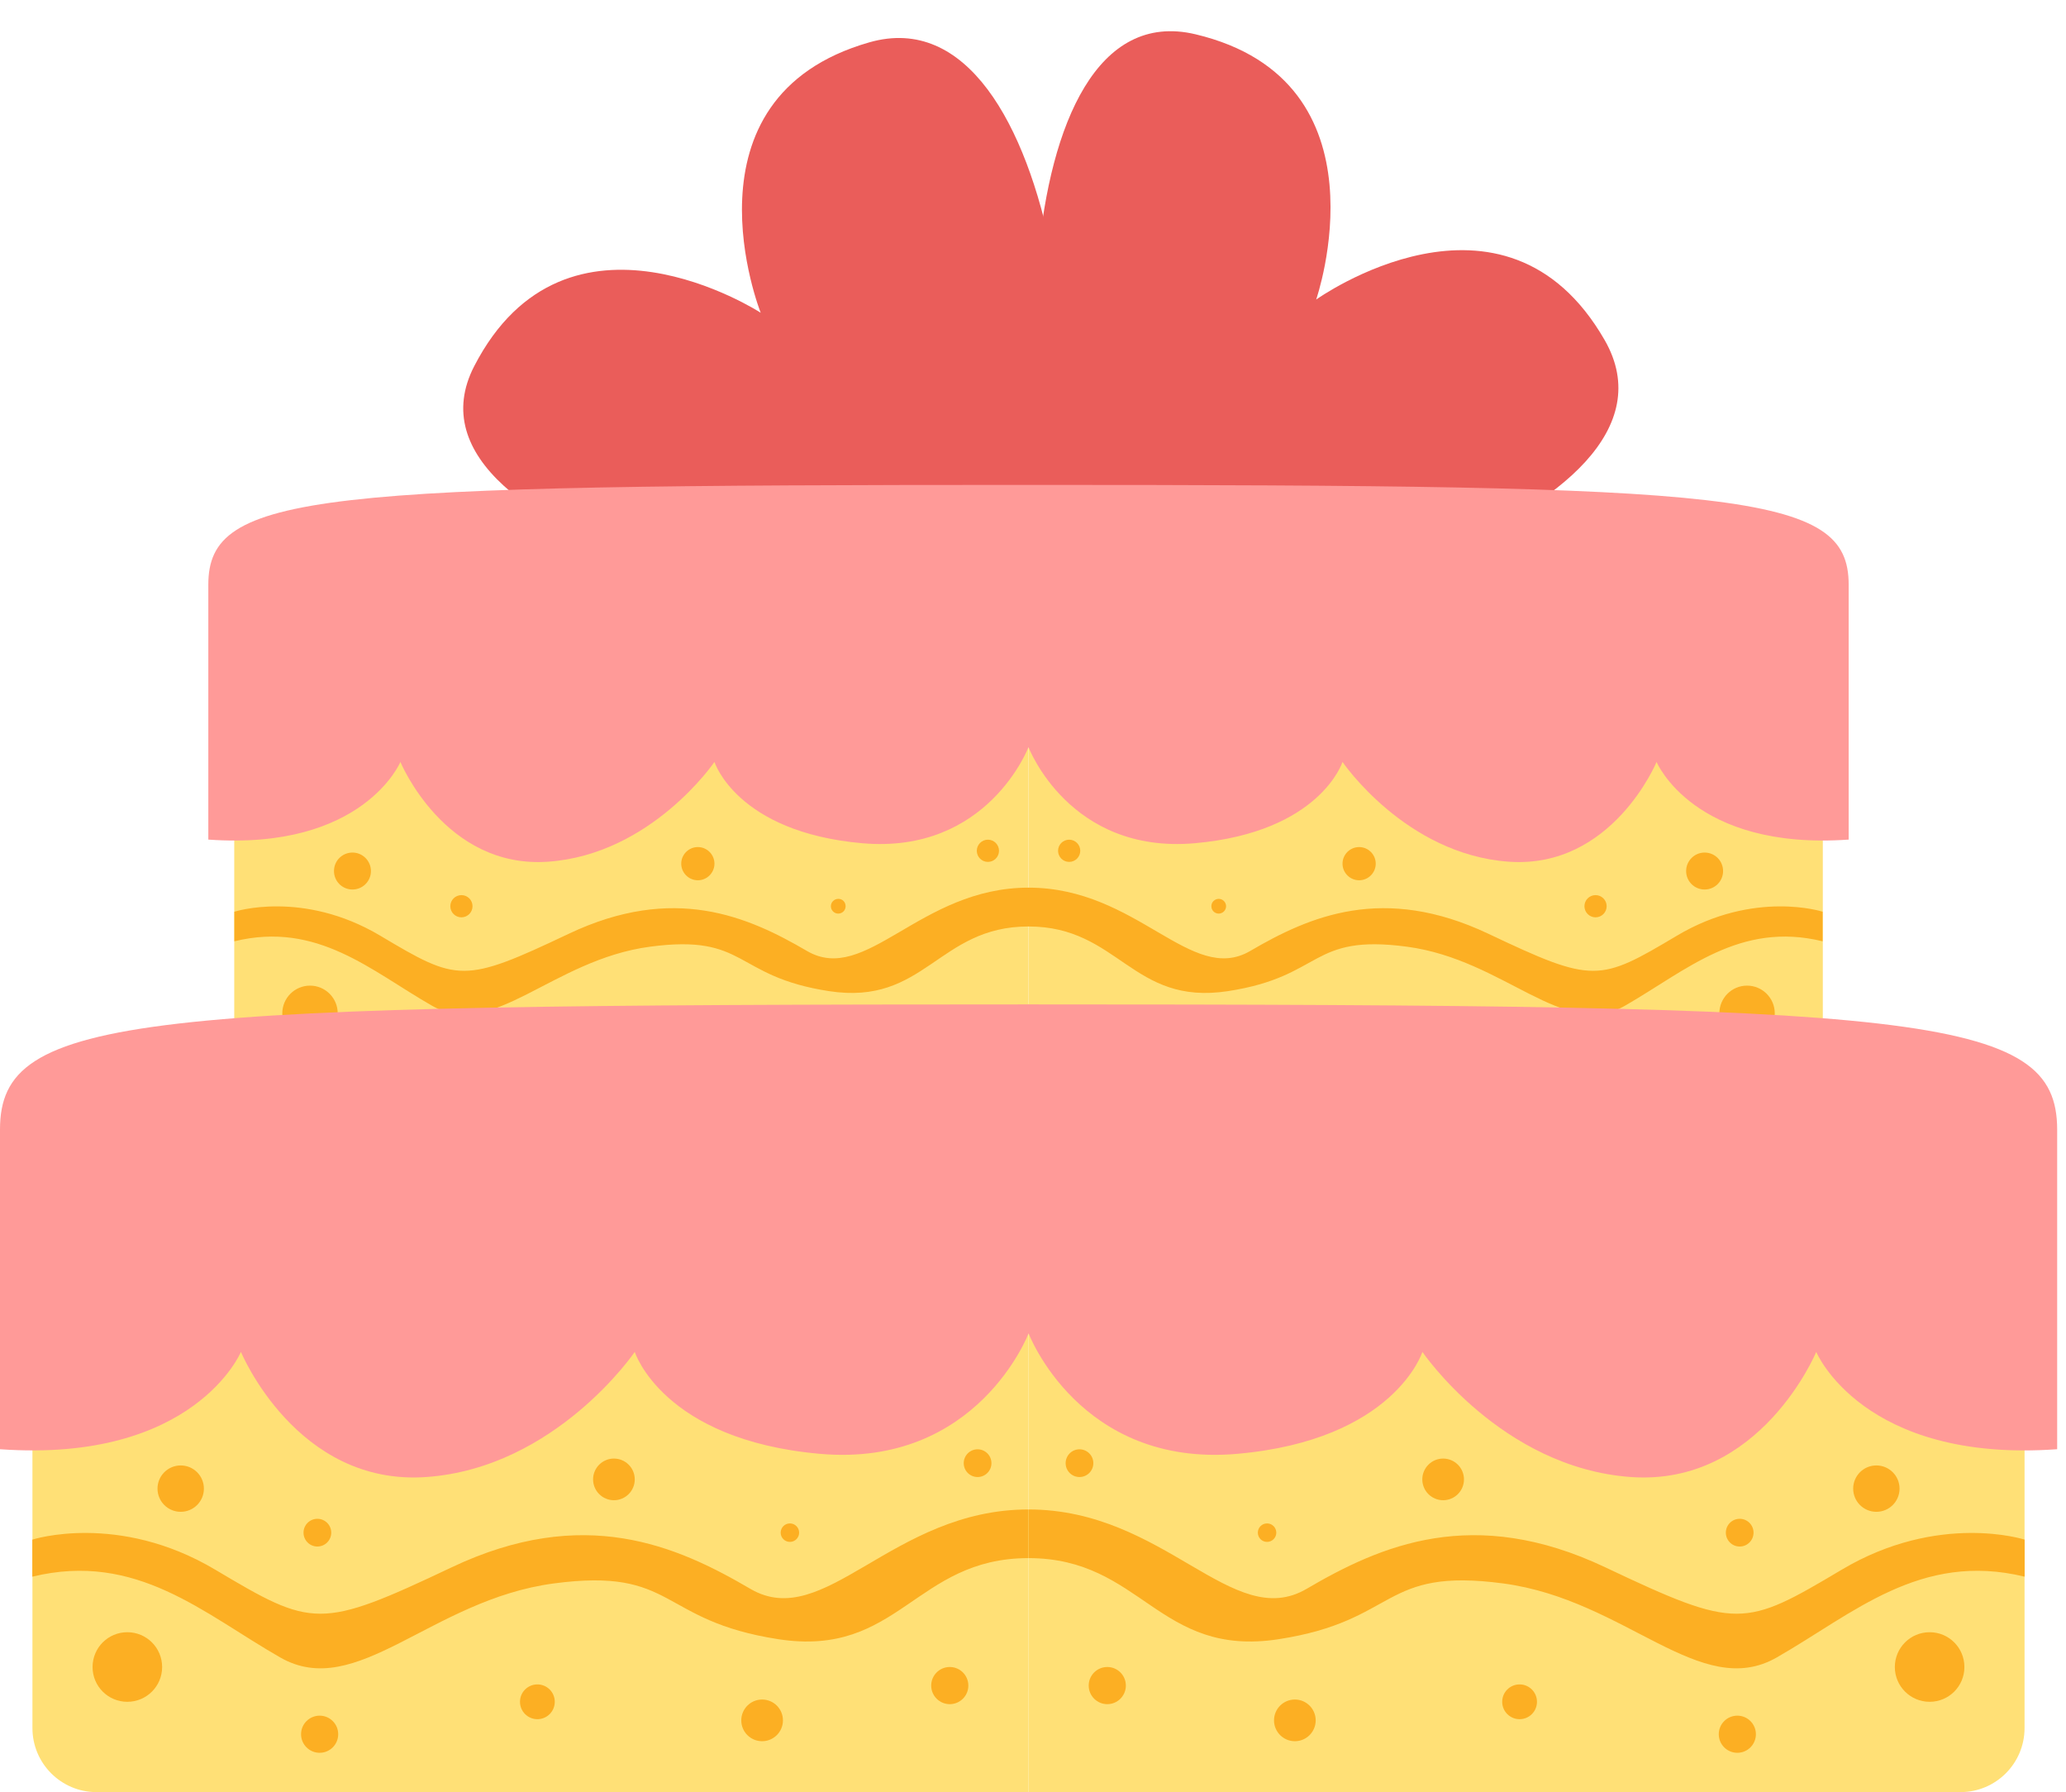 <svg xmlns="http://www.w3.org/2000/svg" width="113" height="98" viewBox="0 0 113 98" fill="none">
    <path d="M87.77 18.602C82.275 9.021 71.988 16.381 71.988 16.381C71.988 16.381 76.13 4.431 65.389 1.875C54.648 -0.681 55.074 26.654 59.686 32.839C66.924 35.512 93.266 28.183 87.77 18.602Z" fill="#EA5D5A"/>
    <path d="M47.549 2.315C36.931 5.348 41.606 17.102 41.606 17.102C41.606 17.102 30.997 10.214 25.937 20.024C20.879 29.84 49.236 35.685 56.344 32.693C60.675 26.312 58.165 -0.723 47.549 2.315Z" fill="#EA5D5A"/>
    <path d="M12.812 31.976V58.074C12.812 59.617 14.065 60.869 15.607 60.869H56.253V26.887C56.253 25.877 12.812 31.976 12.812 31.976Z" fill="#FFE076"/>
    <path d="M20.288 47.632C20.288 48.191 19.837 48.642 19.278 48.642C18.719 48.642 18.267 48.191 18.267 47.632C18.267 47.073 18.719 46.621 19.278 46.621C19.837 46.621 20.288 47.078 20.288 47.632Z" fill="#FCAF23"/>
    <path d="M25.238 50.163C25.573 50.163 25.845 49.891 25.845 49.556C25.845 49.22 25.573 48.949 25.238 48.949C24.902 48.949 24.631 49.22 24.631 49.556C24.631 49.891 24.902 50.163 25.238 50.163Z" fill="#FCAF23"/>
    <path d="M39.077 47.229C39.077 47.728 38.668 48.137 38.169 48.137C37.669 48.137 37.26 47.728 37.26 47.229C37.26 46.729 37.669 46.321 38.169 46.321C38.668 46.321 39.077 46.729 39.077 47.229Z" fill="#FCAF23"/>
    <path d="M46.251 49.556C46.251 49.782 46.069 49.959 45.848 49.959C45.623 49.959 45.445 49.776 45.445 49.556C45.445 49.336 45.628 49.153 45.848 49.153C46.074 49.147 46.251 49.33 46.251 49.556Z" fill="#FCAF23"/>
    <path d="M54.033 47.132C54.369 47.132 54.641 46.86 54.641 46.525C54.641 46.189 54.369 45.917 54.033 45.917C53.698 45.917 53.426 46.189 53.426 46.525C53.426 46.86 53.698 47.132 54.033 47.132Z" fill="#FCAF23"/>
    <path d="M52.819 57.026C53.264 57.026 53.625 56.665 53.625 56.22C53.625 55.775 53.264 55.414 52.819 55.414C52.374 55.414 52.013 55.775 52.013 56.22C52.013 56.665 52.374 57.026 52.819 57.026Z" fill="#FCAF23"/>
    <path d="M45.547 57.736C45.547 58.235 45.139 58.644 44.639 58.644C44.139 58.644 43.731 58.235 43.731 57.736C43.731 57.236 44.139 56.827 44.639 56.827C45.139 56.827 45.547 57.236 45.547 57.736Z" fill="#FCAF23"/>
    <path d="M34.836 57.687C35.255 57.687 35.594 57.348 35.594 56.929C35.594 56.511 35.255 56.172 34.836 56.172C34.418 56.172 34.079 56.511 34.079 56.929C34.079 57.348 34.418 57.687 34.836 57.687Z" fill="#FCAF23"/>
    <path d="M25.34 59.149C25.785 59.149 26.146 58.788 26.146 58.343C26.146 57.898 25.785 57.537 25.34 57.537C24.895 57.537 24.534 57.898 24.534 58.343C24.534 58.788 24.895 59.149 25.34 59.149Z" fill="#FCAF23"/>
    <path d="M16.956 56.929C17.793 56.929 18.471 56.251 18.471 55.414C18.471 54.577 17.793 53.898 16.956 53.898C16.119 53.898 15.44 54.577 15.44 55.414C15.44 56.251 16.119 56.929 16.956 56.929Z" fill="#FCAF23"/>
    <path d="M99.699 31.976V58.074C99.699 59.617 98.447 60.869 96.904 60.869H56.258V26.887C56.253 25.877 99.699 31.976 99.699 31.976Z" fill="#FFE076"/>
    <path d="M56.253 26.516C17.257 26.516 11.394 26.919 11.394 31.971C11.394 37.023 11.394 45.912 11.394 45.912C19.88 46.519 21.9 41.666 21.9 41.666C21.9 41.666 24.324 47.524 29.983 47.121C35.642 46.718 39.077 41.666 39.077 41.666C39.077 41.666 40.291 45.504 47.16 46.111C54.028 46.718 56.253 40.855 56.253 40.855C56.253 40.855 58.478 46.713 65.346 46.111C72.215 45.504 73.429 41.666 73.429 41.666C73.429 41.666 76.864 46.718 82.523 47.121C88.182 47.524 90.606 41.666 90.606 41.666C90.606 41.666 92.626 46.514 101.113 45.912C101.113 45.912 101.113 37.023 101.113 31.971C101.113 26.924 95.254 26.516 56.253 26.516Z" fill="#FF9A98"/>
    <path d="M91.718 51.168C87.472 53.694 87.171 53.796 81.416 51.066C75.654 48.336 71.618 50.109 68.383 52.001C65.148 53.893 62.219 48.54 56.258 48.54C50.298 48.54 47.369 53.893 44.134 52.001C40.899 50.109 36.857 48.336 31.101 51.066C25.345 53.796 25.039 53.694 20.799 51.168C16.553 48.642 12.818 49.857 12.818 49.857V51.474C17.364 50.362 20.294 53.092 23.626 54.995C26.958 56.903 30.193 52.485 35.546 51.77C40.899 51.055 40.093 53.393 45.343 54.199C50.594 55.005 51.303 50.663 56.253 50.663C61.203 50.663 61.912 55.005 67.163 54.199C72.419 53.393 71.608 51.055 76.96 51.77C82.313 52.485 85.549 56.903 88.881 54.995C92.213 53.087 95.147 50.362 99.688 51.474V49.857C99.699 49.857 95.959 48.642 91.718 51.168Z" fill="#FCAF23"/>
    <path d="M92.223 47.632C92.223 48.191 92.675 48.642 93.234 48.642C93.793 48.642 94.244 48.191 94.244 47.632C94.244 47.073 93.793 46.621 93.234 46.621C92.675 46.621 92.223 47.078 92.223 47.632Z" fill="#FCAF23"/>
    <path d="M87.268 50.163C87.604 50.163 87.876 49.891 87.876 49.556C87.876 49.22 87.604 48.949 87.268 48.949C86.933 48.949 86.661 49.22 86.661 49.556C86.661 49.891 86.933 50.163 87.268 50.163Z" fill="#FCAF23"/>
    <path d="M73.429 47.229C73.429 47.728 73.838 48.137 74.338 48.137C74.838 48.137 75.246 47.728 75.246 47.229C75.246 46.729 74.838 46.321 74.338 46.321C73.838 46.321 73.429 46.729 73.429 47.229Z" fill="#FCAF23"/>
    <path d="M66.255 49.556C66.255 49.782 66.437 49.959 66.658 49.959C66.878 49.959 67.061 49.776 67.061 49.556C67.061 49.336 66.878 49.153 66.658 49.153C66.437 49.153 66.255 49.33 66.255 49.556Z" fill="#FCAF23"/>
    <path d="M58.478 47.132C58.813 47.132 59.085 46.86 59.085 46.525C59.085 46.189 58.813 45.917 58.478 45.917C58.143 45.917 57.871 46.189 57.871 46.525C57.871 46.86 58.143 47.132 58.478 47.132Z" fill="#FCAF23"/>
    <path d="M59.687 57.026C60.132 57.026 60.493 56.665 60.493 56.22C60.493 55.775 60.132 55.414 59.687 55.414C59.242 55.414 58.881 55.775 58.881 56.22C58.881 56.665 59.242 57.026 59.687 57.026Z" fill="#FCAF23"/>
    <path d="M66.964 57.736C66.964 58.235 67.373 58.644 67.872 58.644C68.372 58.644 68.781 58.235 68.781 57.736C68.781 57.236 68.372 56.827 67.872 56.827C67.373 56.827 66.964 57.236 66.964 57.736Z" fill="#FCAF23"/>
    <path d="M77.675 57.687C78.094 57.687 78.433 57.348 78.433 56.929C78.433 56.511 78.094 56.172 77.675 56.172C77.257 56.172 76.917 56.511 76.917 56.929C76.917 57.348 77.257 57.687 77.675 57.687Z" fill="#FCAF23"/>
    <path d="M87.171 59.149C87.617 59.149 87.978 58.788 87.978 58.343C87.978 57.898 87.617 57.537 87.171 57.537C86.726 57.537 86.365 57.898 86.365 58.343C86.365 58.788 86.726 59.149 87.171 59.149Z" fill="#FCAF23"/>
    <path d="M95.555 56.929C96.392 56.929 97.071 56.251 97.071 55.414C97.071 54.577 96.392 53.898 95.555 53.898C94.718 53.898 94.04 54.577 94.04 55.414C94.04 56.251 94.718 56.929 95.555 56.929Z" fill="#FCAF23"/>
    <path d="M1.774 61.766V94.496C1.774 96.431 3.343 98 5.278 98H56.253V54.925C56.253 53.656 1.774 61.766 1.774 61.766Z" fill="#FFE076"/>
    <path d="M56.253 82.543V85.204C50.046 85.204 49.159 90.653 42.57 89.638C35.981 88.622 36.997 85.693 30.279 86.59C23.566 87.488 19.509 93.029 15.328 90.637C11.146 88.246 7.47 84.828 1.768 86.219V84.193C1.768 84.193 6.455 82.672 11.775 85.838C17.096 89.003 17.477 89.132 24.7 85.709C31.923 82.285 36.991 84.51 41.044 86.886C45.107 89.261 48.777 82.543 56.253 82.543Z" fill="#FCAF23"/>
    <path d="M9.883 82.672C10.584 82.672 11.152 82.105 11.152 81.404C11.152 80.704 10.584 80.136 9.883 80.136C9.183 80.136 8.615 80.704 8.615 81.404C8.615 82.105 9.183 82.672 9.883 82.672Z" fill="#FCAF23"/>
    <path d="M17.359 84.57C17.778 84.57 18.117 84.23 18.117 83.812C18.117 83.393 17.778 83.054 17.359 83.054C16.941 83.054 16.601 83.393 16.601 83.812C16.601 84.23 16.941 84.57 17.359 84.57Z" fill="#FCAF23"/>
    <path d="M34.718 80.899C34.718 81.528 34.208 82.038 33.579 82.038C32.95 82.038 32.439 81.528 32.439 80.899C32.439 80.27 32.95 79.76 33.579 79.76C34.208 79.76 34.718 80.27 34.718 80.899Z" fill="#FCAF23"/>
    <path d="M43.204 84.317C43.483 84.317 43.709 84.091 43.709 83.812C43.709 83.533 43.483 83.306 43.204 83.306C42.925 83.306 42.699 83.533 42.699 83.812C42.699 84.091 42.925 84.317 43.204 84.317Z" fill="#FCAF23"/>
    <path d="M53.469 80.77C53.888 80.77 54.227 80.431 54.227 80.012C54.227 79.594 53.888 79.254 53.469 79.254C53.051 79.254 52.711 79.594 52.711 80.012C52.711 80.431 53.051 80.77 53.469 80.77Z" fill="#FCAF23"/>
    <path d="M51.948 93.19C52.509 93.19 52.964 92.735 52.964 92.174C52.964 91.613 52.509 91.158 51.948 91.158C51.387 91.158 50.932 91.613 50.932 92.174C50.932 92.735 51.387 93.19 51.948 93.19Z" fill="#FCAF23"/>
    <path d="M42.823 94.077C42.823 94.706 42.312 95.216 41.683 95.216C41.054 95.216 40.544 94.706 40.544 94.077C40.544 93.448 41.054 92.937 41.683 92.937C42.312 92.937 42.823 93.443 42.823 94.077Z" fill="#FCAF23"/>
    <path d="M29.392 94.012C29.918 94.012 30.343 93.586 30.343 93.061C30.343 92.536 29.918 92.11 29.392 92.11C28.867 92.11 28.441 92.536 28.441 93.061C28.441 93.586 28.867 94.012 29.392 94.012Z" fill="#FCAF23"/>
    <path d="M17.483 95.85C18.044 95.85 18.498 95.395 18.498 94.835C18.498 94.273 18.044 93.819 17.483 93.819C16.922 93.819 16.467 94.273 16.467 94.835C16.467 95.395 16.922 95.85 17.483 95.85Z" fill="#FCAF23"/>
    <path d="M8.868 91.159C8.868 92.207 8.019 93.061 6.965 93.061C5.912 93.061 5.063 92.212 5.063 91.159C5.063 90.105 5.912 89.256 6.965 89.256C8.019 89.256 8.868 90.111 8.868 91.159Z" fill="#FCAF23"/>
    <path d="M110.733 61.766V94.496C110.733 96.431 109.163 98 107.228 98H56.253V54.925C56.253 53.656 110.733 61.766 110.733 61.766Z" fill="#FFE076"/>
    <path d="M56.253 54.925C7.347 54.925 0 55.43 0 61.766C0 68.103 0 79.249 0 79.249C10.641 80.007 13.178 73.928 13.178 73.928C13.178 73.928 16.22 81.275 23.314 80.77C30.408 80.265 34.718 73.928 34.718 73.928C34.718 73.928 36.239 78.744 44.854 79.502C53.469 80.259 56.258 72.913 56.258 72.913C56.258 72.913 59.048 80.259 67.663 79.502C76.278 78.744 77.799 73.928 77.799 73.928C77.799 73.928 82.109 80.265 89.203 80.77C96.297 81.275 99.339 73.928 99.339 73.928C99.339 73.928 101.87 80.012 112.517 79.249C112.517 79.249 112.517 68.097 112.517 61.766C112.506 55.43 105.159 54.925 56.253 54.925Z" fill="#FF9A98"/>
    <path d="M56.253 82.543V85.204C62.46 85.204 63.347 90.653 69.936 89.638C76.525 88.622 75.509 85.693 82.227 86.59C88.94 87.488 92.997 93.029 97.178 90.637C101.36 88.246 105.036 84.828 110.738 86.219V84.193C110.738 84.193 106.052 82.672 100.731 85.838C95.41 89.003 95.029 89.132 87.806 85.709C80.583 82.285 75.515 84.51 71.462 86.886C67.405 89.261 63.729 82.543 56.253 82.543Z" fill="#FCAF23"/>
    <path d="M102.628 82.672C103.328 82.672 103.896 82.105 103.896 81.404C103.896 80.704 103.328 80.136 102.628 80.136C101.928 80.136 101.36 80.704 101.36 81.404C101.36 82.105 101.928 82.672 102.628 82.672Z" fill="#FCAF23"/>
    <path d="M95.152 84.57C95.571 84.57 95.91 84.23 95.91 83.812C95.91 83.393 95.571 83.054 95.152 83.054C94.734 83.054 94.395 83.393 94.395 83.812C94.395 84.23 94.734 84.57 95.152 84.57Z" fill="#FCAF23"/>
    <path d="M77.793 80.899C77.793 81.528 78.304 82.038 78.933 82.038C79.561 82.038 80.072 81.528 80.072 80.899C80.072 80.27 79.561 79.76 78.933 79.76C78.304 79.76 77.793 80.27 77.793 80.899Z" fill="#FCAF23"/>
    <path d="M69.302 84.317C69.581 84.317 69.807 84.091 69.807 83.812C69.807 83.533 69.581 83.306 69.302 83.306C69.023 83.306 68.797 83.533 68.797 83.812C68.797 84.091 69.023 84.317 69.302 84.317Z" fill="#FCAF23"/>
    <path d="M59.042 80.77C59.461 80.77 59.8 80.431 59.8 80.012C59.8 79.594 59.461 79.254 59.042 79.254C58.624 79.254 58.285 79.594 58.285 80.012C58.285 80.431 58.624 80.77 59.042 80.77Z" fill="#FCAF23"/>
    <path d="M60.563 93.19C61.124 93.19 61.579 92.735 61.579 92.174C61.579 91.613 61.124 91.158 60.563 91.158C60.002 91.158 59.547 91.613 59.547 92.174C59.547 92.735 60.002 93.19 60.563 93.19Z" fill="#FCAF23"/>
    <path d="M69.683 94.077C69.683 94.706 70.194 95.216 70.823 95.216C71.452 95.216 71.962 94.706 71.962 94.077C71.962 93.448 71.452 92.937 70.823 92.937C70.194 92.937 69.683 93.443 69.683 94.077Z" fill="#FCAF23"/>
    <path d="M83.114 94.012C83.639 94.012 84.065 93.586 84.065 93.061C84.065 92.536 83.639 92.11 83.114 92.11C82.589 92.11 82.163 92.536 82.163 93.061C82.163 93.586 82.589 94.012 83.114 94.012Z" fill="#FCAF23"/>
    <path d="M95.023 95.85C95.584 95.85 96.039 95.395 96.039 94.835C96.039 94.273 95.584 93.819 95.023 93.819C94.462 93.819 94.008 94.273 94.008 94.835C94.008 95.395 94.462 95.85 95.023 95.85Z" fill="#FCAF23"/>
    <path d="M103.638 91.159C103.638 92.207 104.488 93.061 105.541 93.061C106.594 93.061 107.443 92.212 107.443 91.159C107.443 90.105 106.594 89.256 105.541 89.256C104.488 89.256 103.638 90.111 103.638 91.159Z" fill="#FCAF23"/>
</svg>